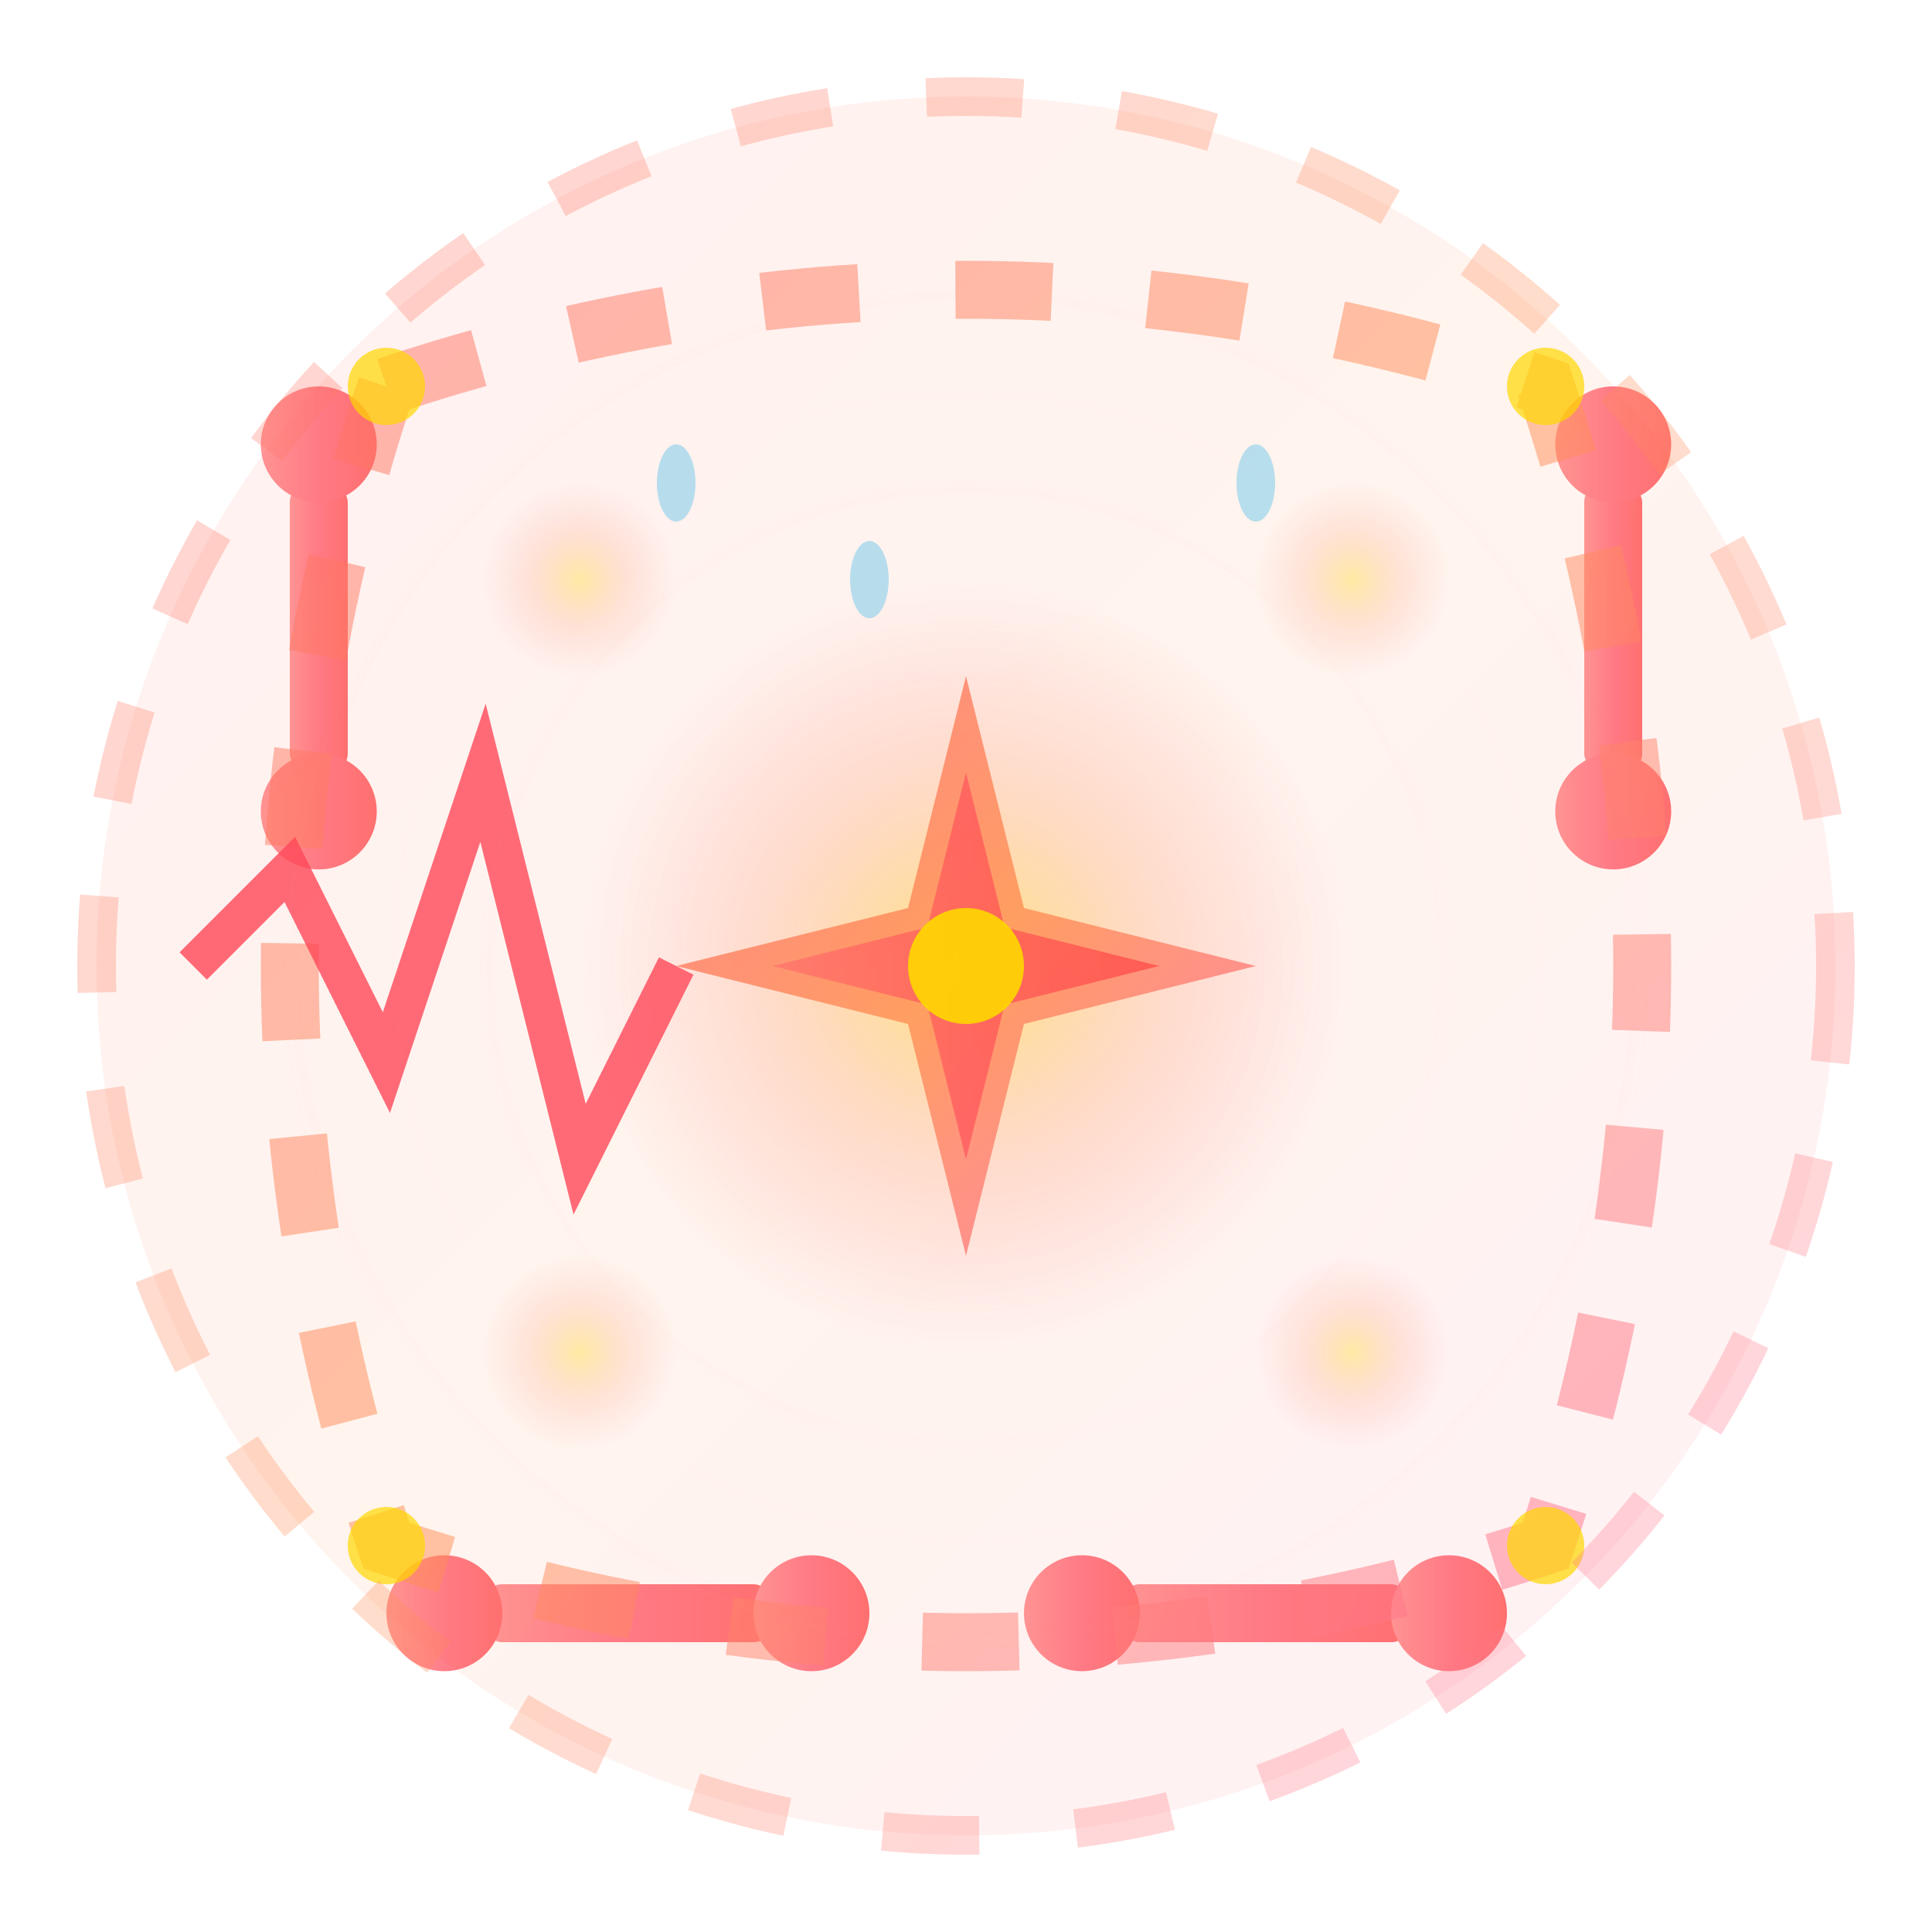 <svg xmlns="http://www.w3.org/2000/svg" viewBox="0 0 100 100">
  <defs>
    <linearGradient id="sportsGrad" x1="0%" y1="0%" x2="100%" y2="100%">
      <stop offset="0%" style="stop-color:#FF6B6B;stop-opacity:1" />
      <stop offset="50%" style="stop-color:#FF8E53;stop-opacity:1" />
      <stop offset="100%" style="stop-color:#FF6B9D;stop-opacity:1" />
    </linearGradient>
    <radialGradient id="energyBurst" cx="50%" cy="50%" r="50%">
      <stop offset="0%" style="stop-color:#FFD700;stop-opacity:0.8" />
      <stop offset="50%" style="stop-color:#FF8E53;stop-opacity:0.4" />
      <stop offset="100%" style="stop-color:#FF6B6B;stop-opacity:0" />
    </radialGradient>
    <linearGradient id="muscleGrad" x1="0%" y1="0%" x2="100%" y2="0%">
      <stop offset="0%" style="stop-color:#FF6B6B;stop-opacity:1" />
      <stop offset="50%" style="stop-color:#FF4757;stop-opacity:1" />
      <stop offset="100%" style="stop-color:#FF3838;stop-opacity:1" />
    </linearGradient>
    <filter id="energyGlow">
      <feGaussianBlur stdDeviation="2" result="coloredBlur"/>
      <feMerge> 
        <feMergeNode in="coloredBlur"/>
        <feMergeNode in="SourceGraphic"/>
      </feMerge>
    </filter>
  </defs>
  
  <!-- Animated energy background with workout intensity -->
  <circle cx="50" cy="50" r="45" fill="url(#sportsGrad)" opacity="0.1">
    <animate attributeName="opacity" values="0.1; 0.4; 0.1" dur="3s" repeatCount="indefinite"/>
    <animateTransform attributeName="transform" type="scale" values="1; 1.05; 1" dur="2s" repeatCount="indefinite"/>
  </circle>
  
  <!-- Energy burst center with workout intensity -->
  <circle cx="50" cy="50" r="20" fill="url(#energyBurst)" opacity="0.6">
    <animate attributeName="r" values="20; 30; 20" dur="2s" repeatCount="indefinite"/>
    <animate attributeName="opacity" values="0.6; 1; 0.6" dur="1.5s" repeatCount="indefinite"/>
    <animateTransform attributeName="transform" type="rotate" values="0 50 50; 360 50 50" dur="8s" repeatCount="indefinite"/>
  </circle>
  
  <!-- Enhanced central star/burst with power animation -->
  <g transform="translate(50,50)">
    <path d="M 0,-15 L 3,-3 L 15,0 L 3,3 L 0,15 L -3,3 L -15,0 L -3,-3 Z" fill="url(#sportsGrad)" opacity="0.8" filter="url(#energyGlow)">
      <animateTransform attributeName="transform" type="rotate" values="0;360" dur="8s" repeatCount="indefinite"/>
      <animate attributeName="opacity" values="0.8; 1; 0.8" dur="1s" repeatCount="indefinite"/>
      <animateTransform attributeName="transform" type="scale" values="1; 1.2; 1" dur="2s" repeatCount="indefinite" additive="sum"/>
    </path>
    <path d="M 0,-10 L 2,-2 L 10,0 L 2,2 L 0,10 L -2,2 L -10,0 L -2,-2 Z" fill="url(#muscleGrad)" opacity="0.6">
      <animateTransform attributeName="transform" type="rotate" values="360;0" dur="6s" repeatCount="indefinite"/>
      <animate attributeName="opacity" values="0.6; 1; 0.6" dur="1.2s" repeatCount="indefinite"/>
      <animateTransform attributeName="transform" type="scale" values="1; 1.3; 1" dur="1.8s" repeatCount="indefinite" additive="sum"/>
    </path>
    <!-- Power core -->
    <circle cx="0" cy="0" r="3" fill="#FFD700" opacity="0.9">
      <animate attributeName="r" values="3; 5; 3" dur="1s" repeatCount="indefinite"/>
      <animate attributeName="opacity" values="0.9; 1; 0.9" dur="0.8s" repeatCount="indefinite"/>
    </circle>
  </g>
  
  <!-- Enhanced dumbbells with workout motion -->
  <g fill="url(#muscleGrad)" opacity="0.7">
    <!-- Left dumbbell with lifting motion -->
    <g>
      <rect x="15" y="25" width="3" height="15" rx="1">
        <animateTransform attributeName="transform" type="translate" values="0,0; 0,-3; 0,0" dur="2s" repeatCount="indefinite"/>
        <animate attributeName="fill" values="url(#muscleGrad); #FF4757; url(#muscleGrad)" dur="2s" repeatCount="indefinite"/>
      </rect>
      <circle cx="16.5" cy="23" r="3">
        <animateTransform attributeName="transform" type="translate" values="0,0; 0,-3; 0,0" dur="2s" repeatCount="indefinite"/>
        <animate attributeName="r" values="3; 4; 3" dur="2s" repeatCount="indefinite"/>
      </circle>
      <circle cx="16.5" cy="42" r="3">
        <animateTransform attributeName="transform" type="translate" values="0,0; 0,-3; 0,0" dur="2s" repeatCount="indefinite"/>
        <animate attributeName="r" values="3; 4; 3" dur="2s" repeatCount="indefinite"/>
      </circle>
    </g>
    
    <!-- Right dumbbell with lifting motion -->
    <g>
      <rect x="82" y="25" width="3" height="15" rx="1">
        <animateTransform attributeName="transform" type="translate" values="0,0; 0,-3; 0,0" dur="2.5s" repeatCount="indefinite"/>
        <animate attributeName="fill" values="url(#muscleGrad); #FF4757; url(#muscleGrad)" dur="2.5s" repeatCount="indefinite"/>
      </rect>
      <circle cx="83.5" cy="23" r="3">
        <animateTransform attributeName="transform" type="translate" values="0,0; 0,-3; 0,0" dur="2.5s" repeatCount="indefinite"/>
        <animate attributeName="r" values="3; 4; 3" dur="2.5s" repeatCount="indefinite"/>
      </circle>
      <circle cx="83.5" cy="42" r="3">
        <animateTransform attributeName="transform" type="translate" values="0,0; 0,-3; 0,0" dur="2.5s" repeatCount="indefinite"/>
        <animate attributeName="r" values="3; 4; 3" dur="2.5s" repeatCount="indefinite"/>
      </circle>
    </g>
    
    <!-- Bottom dumbbells with horizontal motion -->
    <g>
      <rect x="25" y="82" width="15" height="3" rx="1">
        <animateTransform attributeName="transform" type="translate" values="0,0; 2,0; 0,0" dur="3s" repeatCount="indefinite"/>
        <animate attributeName="fill" values="url(#muscleGrad); #FF4757; url(#muscleGrad)" dur="3s" repeatCount="indefinite"/>
      </rect>
      <circle cx="23" cy="83.5" r="3">
        <animateTransform attributeName="transform" type="translate" values="0,0; 2,0; 0,0" dur="3s" repeatCount="indefinite"/>
        <animate attributeName="r" values="3; 4; 3" dur="3s" repeatCount="indefinite"/>
      </circle>
      <circle cx="42" cy="83.5" r="3">
        <animateTransform attributeName="transform" type="translate" values="0,0; 2,0; 0,0" dur="3s" repeatCount="indefinite"/>
        <animate attributeName="r" values="3; 4; 3" dur="3s" repeatCount="indefinite"/>
      </circle>
    </g>
    
    <g>
      <rect x="58" y="82" width="15" height="3" rx="1">
        <animateTransform attributeName="transform" type="translate" values="0,0; -2,0; 0,0" dur="3.5s" repeatCount="indefinite"/>
        <animate attributeName="fill" values="url(#muscleGrad); #FF4757; url(#muscleGrad)" dur="3.5s" repeatCount="indefinite"/>
      </rect>
      <circle cx="56" cy="83.5" r="3">
        <animateTransform attributeName="transform" type="translate" values="0,0; -2,0; 0,0" dur="3.5s" repeatCount="indefinite"/>
        <animate attributeName="r" values="3; 4; 3" dur="3.5s" repeatCount="indefinite"/>
      </circle>
      <circle cx="75" cy="83.5" r="3">
        <animateTransform attributeName="transform" type="translate" values="0,0; -2,0; 0,0" dur="3.5s" repeatCount="indefinite"/>
        <animate attributeName="r" values="3; 4; 3" dur="3.5s" repeatCount="indefinite"/>
      </circle>
    </g>
  </g>
  
  <!-- Enhanced pulsing energy circles with workout rhythm -->
  <circle cx="30" cy="30" r="5" fill="url(#energyBurst)" opacity="0.4" filter="url(#energyGlow)">
    <animate attributeName="r" values="5;10;5" dur="2s" repeatCount="indefinite"/>
    <animate attributeName="opacity" values="0.4; 0.8; 0.4" dur="2s" repeatCount="indefinite"/>
    <animate attributeName="fill" values="url(#energyBurst); #FFD700; url(#energyBurst)" dur="2s" repeatCount="indefinite"/>
  </circle>
  <circle cx="70" cy="30" r="5" fill="url(#energyBurst)" opacity="0.4" filter="url(#energyGlow)">
    <animate attributeName="r" values="5;10;5" dur="2.5s" repeatCount="indefinite"/>
    <animate attributeName="opacity" values="0.4; 0.8; 0.4" dur="2.5s" repeatCount="indefinite"/>
    <animate attributeName="fill" values="url(#energyBurst); #FFD700; url(#energyBurst)" dur="2.5s" repeatCount="indefinite"/>
  </circle>
  <circle cx="30" cy="70" r="5" fill="url(#energyBurst)" opacity="0.4" filter="url(#energyGlow)">
    <animate attributeName="r" values="5;10;5" dur="3s" repeatCount="indefinite"/>
    <animate attributeName="opacity" values="0.4; 0.8; 0.4" dur="3s" repeatCount="indefinite"/>
    <animate attributeName="fill" values="url(#energyBurst); #FFD700; url(#energyBurst)" dur="3s" repeatCount="indefinite"/>
  </circle>
  <circle cx="70" cy="70" r="5" fill="url(#energyBurst)" opacity="0.4" filter="url(#energyGlow)">
    <animate attributeName="r" values="5;10;5" dur="2.2s" repeatCount="indefinite"/>
    <animate attributeName="opacity" values="0.4; 0.8; 0.4" dur="2.2s" repeatCount="indefinite"/>
    <animate attributeName="fill" values="url(#energyBurst); #FFD700; url(#energyBurst)" dur="2.2s" repeatCount="indefinite"/>
  </circle>
  
  <!-- Workout tracking path with performance metrics -->
  <path d="M 20,20 Q 50,10 80,20 Q 90,50 80,80 Q 50,90 20,80 Q 10,50 20,20" 
        fill="none" stroke="url(#sportsGrad)" stroke-width="3" stroke-dasharray="5,5" opacity="0.5">
    <animate attributeName="stroke-dashoffset" values="0;10" dur="3s" repeatCount="indefinite"/>
    <animate attributeName="stroke-width" values="3; 5; 3" dur="2s" repeatCount="indefinite"/>
    <animate attributeName="opacity" values="0.5; 0.9; 0.5" dur="2.5s" repeatCount="indefinite"/>
  </path>
  
  <!-- Performance indicators -->
  <g fill="#FFD700" opacity="0.7">
    <circle cx="20" cy="20" r="2">
      <animate attributeName="r" values="2; 4; 2" dur="1.5s" repeatCount="indefinite"/>
      <animate attributeName="opacity" values="0.7; 1; 0.7" dur="1.5s" repeatCount="indefinite"/>
    </circle>
    <circle cx="80" cy="20" r="2">
      <animate attributeName="r" values="2; 4; 2" dur="1.8s" repeatCount="indefinite"/>
      <animate attributeName="opacity" values="0.7; 1; 0.7" dur="1.8s" repeatCount="indefinite"/>
    </circle>
    <circle cx="80" cy="80" r="2">
      <animate attributeName="r" values="2; 4; 2" dur="2.1s" repeatCount="indefinite"/>
      <animate attributeName="opacity" values="0.7; 1; 0.7" dur="2.1s" repeatCount="indefinite"/>
    </circle>
    <circle cx="20" cy="80" r="2">
      <animate attributeName="r" values="2; 4; 2" dur="1.7s" repeatCount="indefinite"/>
      <animate attributeName="opacity" values="0.7; 1; 0.7" dur="1.7s" repeatCount="indefinite"/>
    </circle>
  </g>
  
  <!-- Sweat drops animation -->
  <g fill="#87CEEB" opacity="0.6">
    <ellipse cx="35" cy="25" rx="1" ry="2">
      <animateMotion dur="2s" repeatCount="indefinite" path="M 35,25 Q 37,35 35,45"/>
      <animate attributeName="opacity" values="0.6; 0; 0.6" dur="2s" repeatCount="indefinite"/>
    </ellipse>
    <ellipse cx="65" cy="25" rx="1" ry="2">
      <animateMotion dur="2.5s" repeatCount="indefinite" path="M 65,25 Q 63,35 65,45"/>
      <animate attributeName="opacity" values="0.6; 0; 0.6" dur="2.5s" repeatCount="indefinite"/>
    </ellipse>
    <ellipse cx="45" cy="30" rx="1" ry="2">
      <animateMotion dur="3s" repeatCount="indefinite" path="M 45,30 Q 47,40 45,50"/>
      <animate attributeName="opacity" values="0.6; 0; 0.6" dur="3s" repeatCount="indefinite"/>
    </ellipse>
  </g>
  
  <!-- Heart rate monitor -->
  <path d="M 10,50 L 15,45 L 20,55 L 25,40 L 30,60 L 35,50" 
        fill="none" stroke="#FF4757" stroke-width="2" opacity="0.8">
    <animate attributeName="stroke-dasharray" values="0,50; 25,25; 50,0; 0,50" dur="1.5s" repeatCount="indefinite"/>
    <animate attributeName="opacity" values="0.8; 1; 0.8" dur="1s" repeatCount="indefinite"/>
  </path>
  
  <!-- Energy waves -->
  <g stroke="url(#energyBurst)" stroke-width="1" fill="none" opacity="0.5">
    <circle cx="50" cy="50" r="25">
      <animate attributeName="r" values="25; 35; 25" dur="3s" repeatCount="indefinite"/>
      <animate attributeName="opacity" values="0.5; 0; 0.5" dur="3s" repeatCount="indefinite"/>
    </circle>
    <circle cx="50" cy="50" r="30">
      <animate attributeName="r" values="30; 40; 30" dur="3.5s" repeatCount="indefinite"/>
      <animate attributeName="opacity" values="0.5; 0; 0.5" dur="3.5s" begin="0.5s" repeatCount="indefinite"/>
    </circle>
    <circle cx="50" cy="50" r="35">
      <animate attributeName="r" values="35; 45; 35" dur="4s" repeatCount="indefinite"/>
      <animate attributeName="opacity" values="0.5; 0; 0.5" dur="4s" begin="1s" repeatCount="indefinite"/>
    </circle>
  </g>
  
  <!-- Enhanced animated border with fitness tracking -->
  <circle cx="50" cy="50" r="45" fill="none" stroke="url(#sportsGrad)" stroke-width="2" stroke-dasharray="5,5" opacity="0.3">
    <animateTransform attributeName="transform" type="rotate" values="0 50 50;360 50 50" dur="20s" repeatCount="indefinite"/>
    <animate attributeName="stroke-dasharray" values="5,5; 10,2; 5,5" dur="4s" repeatCount="indefinite"/>
    <animate attributeName="opacity" values="0.3; 0.8; 0.3" dur="3s" repeatCount="indefinite"/>
    <animate attributeName="stroke-width" values="2; 4; 2" dur="2s" repeatCount="indefinite"/>
  </circle>
</svg>